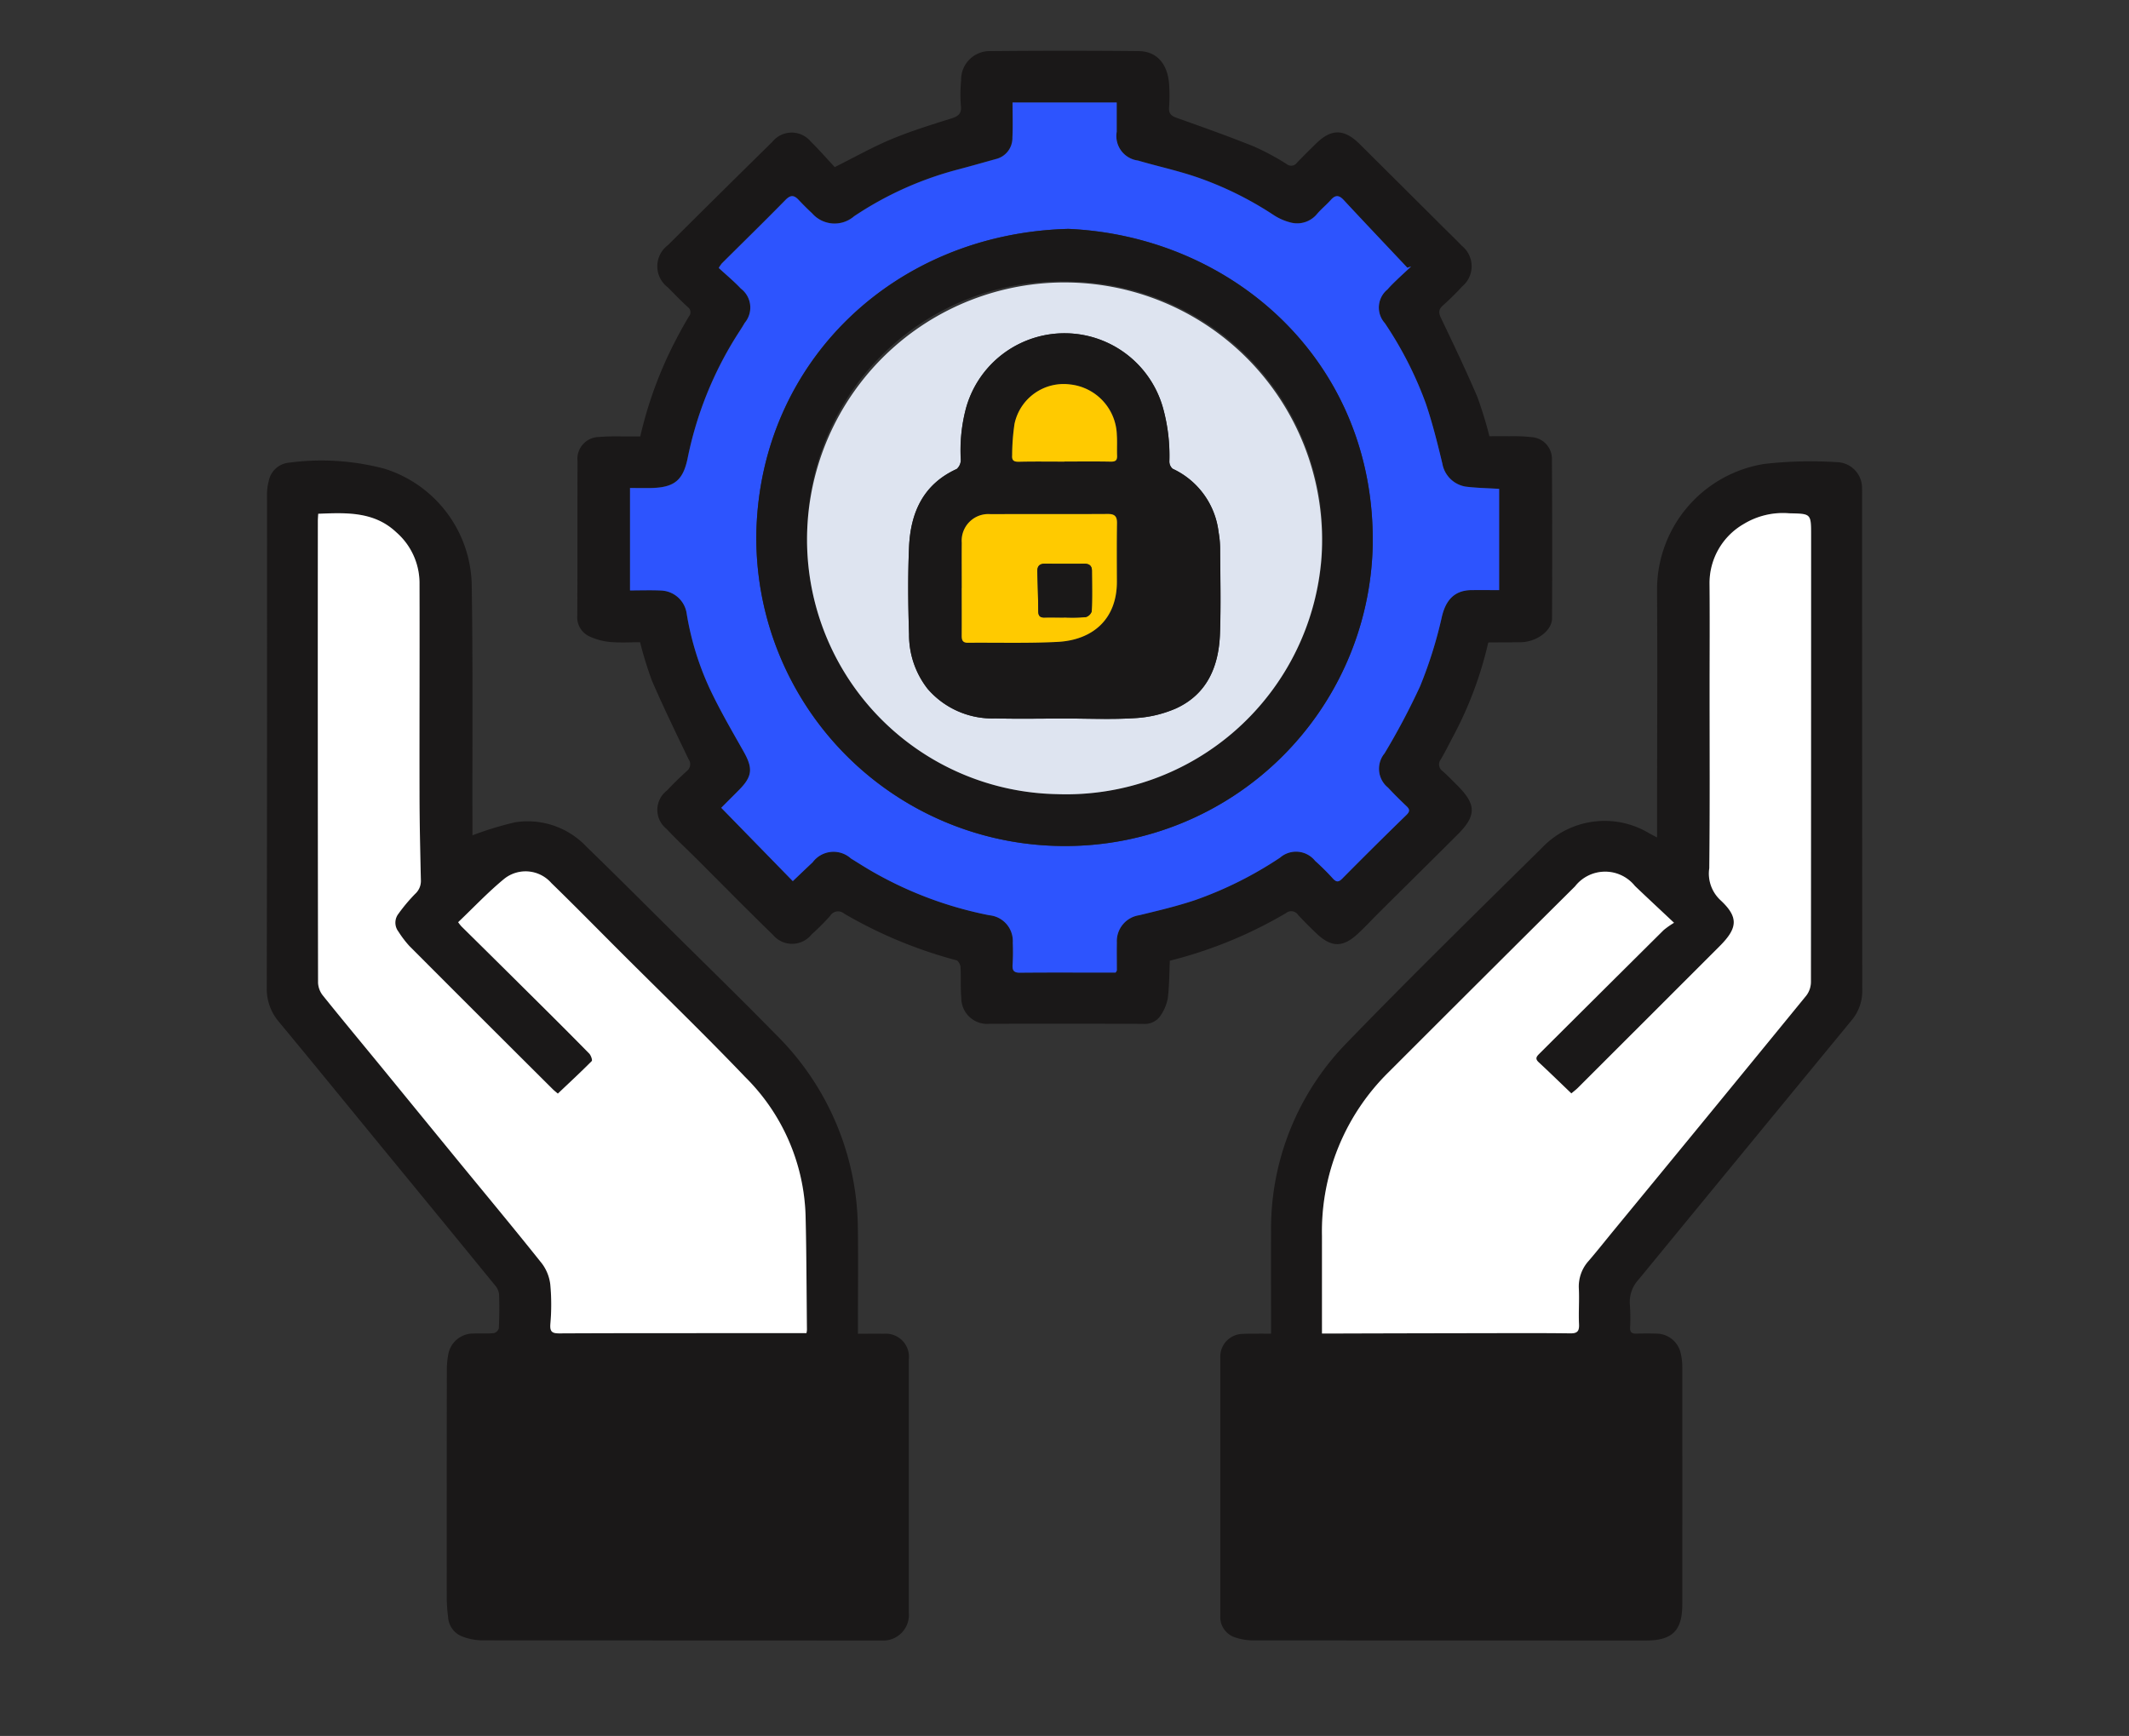 <svg id="Grupo_1043164" data-name="Grupo 1043164" xmlns="http://www.w3.org/2000/svg" xmlns:xlink="http://www.w3.org/1999/xlink" width="157.086" height="128.115" viewBox="0 0 157.086 128.115">
  <rect x="0" y="0" width="157.086" height="128.115" fill="#333333" stroke="none"/>
  <defs>
    <clipPath id="clip-path">
      <rect id="Rectángulo_372023" data-name="Rectángulo 372023" width="157.086" height="128.115" fill="none"/>
    </clipPath>
  </defs>
  <g id="Grupo_1043163" data-name="Grupo 1043163" clip-path="url(#clip-path)">
    <path id="Trazado_786622" data-name="Trazado 786622" d="M30.462,54.051a24.442,24.442,0,0,1,3.151-.962,5.959,5.959,0,0,1,5.279,1.819c2.189,2.121,4.342,4.279,6.506,6.425,2.47,2.449,4.964,4.875,7.395,7.361A20.317,20.317,0,0,1,58.9,83.03c.033,2.365.005,4.731.005,7.1v.707c.664,0,1.281-.015,1.9,0a1.707,1.707,0,0,1,1.853,1.912q0,9.325,0,18.649a1.893,1.893,0,0,1-2,2.077c-.116.005-.234,0-.352,0q-14.592,0-29.183-.014a4.163,4.163,0,0,1-1.518-.328,1.631,1.631,0,0,1-.939-1.4,11.318,11.318,0,0,1-.1-1.519q-.006-8.357.008-16.715a5.784,5.784,0,0,1,.1-1.106,1.865,1.865,0,0,1,1.843-1.573c.507-.022,1.018.017,1.522-.028a.532.532,0,0,0,.37-.355c.039-.84.049-1.682.018-2.521a1.241,1.241,0,0,0-.306-.664q-4.095-5.018-8.207-10.02c-2.576-3.142-5.143-6.294-7.736-9.423a3.73,3.73,0,0,1-.891-2.52q.029-18.122.018-36.244a4.033,4.033,0,0,1,.131-1.156,1.672,1.672,0,0,1,1.414-1.33A18.111,18.111,0,0,1,23.988,27a9.173,9.173,0,0,1,6.422,8.57c.091,5.766.041,11.533.052,17.3,0,.422,0,.845,0,1.185M55.109,90.79a1.506,1.506,0,0,0,.036-.243c-.03-2.813-.033-5.628-.1-8.44A15.027,15.027,0,0,0,50.58,71.879c-3.01-3.151-6.147-6.178-9.229-9.259-1.687-1.685-3.357-3.388-5.065-5.05a2.526,2.526,0,0,0-3.462-.318c-1.2.985-2.273,2.127-3.412,3.211a3.752,3.752,0,0,0,.234.3q2.665,2.64,5.332,5.279c1.373,1.364,2.743,2.728,4.1,4.11.13.131.252.492.187.558-.8.815-1.647,1.6-2.5,2.4-.145-.125-.268-.218-.375-.324q-5.294-5.278-10.576-10.565A7.516,7.516,0,0,1,25,61.155a1.071,1.071,0,0,1,0-1.316,12.619,12.619,0,0,1,1.234-1.47,1.283,1.283,0,0,0,.421-1.03c-.048-2.168-.1-4.338-.1-6.506-.01-5.162.014-10.323,0-15.483a4.981,4.981,0,0,0-1.71-3.663c-1.637-1.548-3.688-1.452-5.763-1.369-.01.2-.027.372-.027.543q0,17.039.013,34.077a1.631,1.631,0,0,0,.355.935c1.454,1.812,2.941,3.6,4.414,5.395q2.748,3.353,5.494,6.711c2.092,2.553,4.207,5.091,6.263,7.674a3.2,3.2,0,0,1,.621,1.594,16.172,16.172,0,0,1,0,2.869c-.045.581.139.7.667.693,3.672-.021,7.346-.015,11.018-.018,2.382,0,4.765,0,7.211,0" transform="translate(4.396 7.597)" fill="#1a1818"/>
    <path id="Trazado_786623" data-name="Trazado 786623" d="M73.675,90.821v-.98c0-2.17-.012-4.34,0-6.51a19.636,19.636,0,0,1,5.613-14C84,64.463,88.848,59.718,93.673,54.954A6.376,6.376,0,0,1,101.59,53.9c.165.089.328.176.565.3V53.62c0-5.9.036-11.808,0-17.712a9.391,9.391,0,0,1,7.934-9.278,30.535,30.535,0,0,1,5.376-.126,1.9,1.9,0,0,1,1.814,1.949c.013.194.005.39.005.586q0,18.209.012,36.419a3.35,3.35,0,0,1-.8,2.252q-7.855,9.553-15.7,19.113a2.418,2.418,0,0,0-.646,1.852,14.12,14.12,0,0,1,.017,1.7c-.012.34.124.452.444.443.487-.013.976-.019,1.465,0a1.84,1.84,0,0,1,1.836,1.505,4.306,4.306,0,0,1,.106.988q.006,8.738,0,17.476c0,1.952-.73,2.679-2.694,2.679q-14.474,0-28.949-.008a4.346,4.346,0,0,1-1.316-.209,1.579,1.579,0,0,1-1.129-1.6q0-9.531,0-19.06a1.674,1.674,0,0,1,1.666-1.75c.332-.024.664-.015,1-.018s.662,0,1.088,0m3.757-.013h.684q5.744-.014,11.489-.026c2.05,0,4.1-.014,6.153.014.53.006.666-.173.643-.68-.04-.878.028-1.76-.013-2.638a2.806,2.806,0,0,1,.729-2.036c.646-.758,1.264-1.539,1.9-2.31Q106.1,74.5,113.172,65.865a1.682,1.682,0,0,0,.339-.993q.025-16.484.013-32.966c0-1.624,0-1.6-1.611-1.631a5.572,5.572,0,0,0-3.361.791,5.027,5.027,0,0,0-2.522,4.4c.024,2.6.005,5.2.005,7.8,0,4.4.026,8.8-.024,13.2A2.678,2.678,0,0,0,106.8,58.8c1.391,1.281,1.32,2.081-.033,3.433q-5.224,5.222-10.45,10.444c-.146.146-.313.269-.485.415-.83-.794-1.611-1.558-2.412-2.3-.269-.249-.18-.4.036-.615q4.6-4.566,9.186-9.139a6.365,6.365,0,0,1,.765-.538c-1.069-1.006-1.983-1.858-2.887-2.719a2.816,2.816,0,0,0-4.419.033q-6.882,6.839-13.742,13.7A16.478,16.478,0,0,0,77.434,83.6c-.005,2.17,0,4.34,0,6.51v.7" transform="translate(20.109 7.606)" fill="#1a1818"/>
    <path id="Trazado_786624" data-name="Trazado 786624" d="M100.288,46.609A27.846,27.846,0,0,1,97.656,53.6c-.281.536-.552,1.078-.858,1.6a.6.6,0,0,0,.126.872c.38.336.734.7,1.093,1.061,1.4,1.4,1.414,2.224.026,3.612-1.907,1.907-3.829,3.8-5.741,5.7-.541.537-1.057,1.1-1.615,1.618-1.114,1.04-1.96,1.037-3.058,0-.469-.443-.922-.9-1.362-1.373a.608.608,0,0,0-.9-.136A32.36,32.36,0,0,1,76.8,70.066c-.042.924-.04,1.844-.148,2.749a3.292,3.292,0,0,1-.489,1.23,1.406,1.406,0,0,1-1.329.684c-3.77-.021-7.54-.01-11.311-.01a1.906,1.906,0,0,1-2.109-1.9c-.068-.756-.015-1.522-.057-2.282-.01-.176-.156-.46-.292-.5a33.412,33.412,0,0,1-8.295-3.446.682.682,0,0,0-1.035.169,18.251,18.251,0,0,1-1.367,1.366,1.838,1.838,0,0,1-2.851.031c-1.921-1.863-3.795-3.775-5.69-5.665-.72-.718-1.47-1.406-2.159-2.152a1.791,1.791,0,0,1,.028-2.833c.465-.5.959-.975,1.464-1.437a.632.632,0,0,0,.133-.87c-.919-1.913-1.849-3.825-2.694-5.772a27.049,27.049,0,0,1-.886-2.867c-.664,0-1.443.049-2.211-.018a4.624,4.624,0,0,1-1.5-.4,1.554,1.554,0,0,1-.922-1.559c.019-3.792.006-7.585.017-11.377a1.614,1.614,0,0,1,1.609-1.792c.735-.071,1.481-.035,2.222-.044.288,0,.576,0,.8,0a29.727,29.727,0,0,1,2.7-7.265c.281-.536.574-1.065.886-1.582a.477.477,0,0,0-.091-.706c-.5-.462-.979-.955-1.458-1.443a1.944,1.944,0,0,1,0-3.116q3.842-3.828,7.708-7.629a1.831,1.831,0,0,1,2.838-.014c.64.627,1.228,1.307,1.764,1.881,1.5-.747,2.8-1.487,4.18-2.06,1.436-.6,2.928-1.061,4.414-1.527.53-.167.784-.363.712-.968A10.413,10.413,0,0,1,61.4,5.123a2.112,2.112,0,0,1,2.2-2.188q5.448-.052,10.9,0c1.375.015,2.18.993,2.253,2.562a12.48,12.48,0,0,1-.008,1.582c-.039.457.144.635.561.783C79.215,8.54,81.123,9.22,83,9.973a18.5,18.5,0,0,1,2.421,1.3.525.525,0,0,0,.76-.1c.458-.482.932-.946,1.406-1.412,1.133-1.114,2.081-1.1,3.234.05q3.077,3.059,6.15,6.121c.457.455.922.9,1.369,1.367a1.941,1.941,0,0,1,.036,3,19.624,19.624,0,0,1-1.419,1.4c-.342.3-.335.551-.143.952.917,1.913,1.83,3.831,2.665,5.78a28.793,28.793,0,0,1,.9,2.928c.388,0,.923-.008,1.46,0a12.76,12.76,0,0,1,1.692.07,1.6,1.6,0,0,1,1.46,1.644q.037,5.864.009,11.729c-.005.912-1.137,1.737-2.3,1.759-.782.014-1.563.009-2.343.015a.147.147,0,0,0-.075.035M72.8,70.942c.053-.1.088-.131.088-.165,0-.682-.009-1.366,0-2.05a1.94,1.94,0,0,1,1.664-2.02c1.38-.339,2.771-.664,4.115-1.115a27.972,27.972,0,0,0,6.267-3.134,1.794,1.794,0,0,1,2.585.236,17.8,17.8,0,0,1,1.29,1.28c.273.305.43.318.735.01q2.325-2.358,4.7-4.662c.261-.255.283-.412.019-.661-.467-.443-.926-.9-1.365-1.37a1.787,1.787,0,0,1-.255-2.53A51.137,51.137,0,0,0,95.269,49.8a32.136,32.136,0,0,0,1.6-5.123c.291-1.23.924-1.957,2.19-1.97.676-.006,1.351,0,2.037,0V35.237c-.849-.053-1.667-.061-2.473-.165A2.09,2.09,0,0,1,96.9,33.377c-.358-1.494-.73-2.99-1.222-4.442A27.326,27.326,0,0,0,92.655,23a1.719,1.719,0,0,1,.2-2.486c.2-.237.426-.457.652-.675.359-.344.726-.679,1.089-1.017l-.277.09c-1.568-1.664-3.143-3.321-4.7-5-.357-.384-.624-.366-.957.008-.312.35-.68.65-.988,1a1.894,1.894,0,0,1-1.94.662,4.111,4.111,0,0,1-1.317-.579,25.28,25.28,0,0,0-5.713-2.8c-1.4-.471-2.848-.784-4.264-1.2a1.827,1.827,0,0,1-1.567-2.122c0-.715,0-1.429,0-2.164H65.189c0,.886.032,1.741-.009,2.593a1.593,1.593,0,0,1-1.236,1.588c-.99.276-1.98.558-2.974.819a25.212,25.212,0,0,0-7.471,3.4,2.2,2.2,0,0,1-3.1-.221c-.342-.319-.673-.653-1-.994-.335-.357-.591-.37-.963.01-1.545,1.577-3.126,3.121-4.691,4.678a2.9,2.9,0,0,0-.232.34c.55.509,1.124.982,1.63,1.522a1.752,1.752,0,0,1,.288,2.526c-.212.373-.457.727-.684,1.093a27,27,0,0,0-3.523,8.874c-.33,1.624-.954,2.173-2.632,2.224-.538.015-1.078,0-1.626,0v7.548c.8,0,1.562-.027,2.319.006A1.988,1.988,0,0,1,41.15,44.44a21.331,21.331,0,0,0,1.692,5.521c.744,1.585,1.629,3.107,2.493,4.633.722,1.279.676,1.866-.359,2.9-.465.467-.931.934-1.277,1.281l5.28,5.412c.473-.449.964-.922,1.463-1.387a1.917,1.917,0,0,1,2.824-.287c.565.349,1.125.706,1.7,1.034a28.208,28.208,0,0,0,8.516,3.161,1.908,1.908,0,0,1,1.727,2.024,15.179,15.179,0,0,1-.014,1.642c-.028.435.116.579.559.574,1.934-.021,3.868-.009,5.8-.009H72.8" transform="translate(9.515 0.836)" fill="#1a1818"/>
    <path id="Trazado_786625" data-name="Trazado 786625" d="M54.266,89.928c-2.445,0-4.828,0-7.211,0-3.672,0-7.346,0-11.018.018-.528,0-.712-.112-.667-.693a16.172,16.172,0,0,0,0-2.869,3.2,3.2,0,0,0-.621-1.594c-2.056-2.583-4.171-5.121-6.263-7.674Q25.741,73.761,23,70.405c-1.473-1.8-2.96-3.583-4.414-5.395a1.631,1.631,0,0,1-.355-.935Q18.2,47.037,18.215,30c0-.171.017-.341.027-.543,2.076-.084,4.127-.179,5.763,1.369a4.981,4.981,0,0,1,1.71,3.663c.015,5.161-.009,10.321,0,15.483,0,2.168.052,4.338.1,6.506a1.283,1.283,0,0,1-.421,1.03,12.619,12.619,0,0,0-1.234,1.47,1.071,1.071,0,0,0,0,1.316,7.516,7.516,0,0,0,.811,1.067q5.277,5.292,10.576,10.565c.107.107.229.2.375.324.852-.807,1.694-1.588,2.5-2.4.066-.066-.057-.426-.187-.558-1.355-1.382-2.725-2.746-4.1-4.11Q31.472,62.535,28.8,59.9a3.752,3.752,0,0,1-.234-.3c1.14-1.084,2.211-2.226,3.412-3.211a2.526,2.526,0,0,1,3.462.318c1.709,1.662,3.379,3.364,5.065,5.05,3.082,3.081,6.219,6.108,9.229,9.259A15.027,15.027,0,0,1,54.2,81.244c.068,2.812.072,5.627.1,8.44a1.506,1.506,0,0,1-.036.243" transform="translate(5.238 8.46)" fill="#fff"/>
    <path id="Trazado_786626" data-name="Trazado 786626" d="M75.755,89.954v-.7c0-2.17,0-4.34,0-6.51a16.478,16.478,0,0,1,4.928-12.088q6.858-6.862,13.742-13.7a2.816,2.816,0,0,1,4.419-.033c.9.861,1.818,1.714,2.887,2.719a6.365,6.365,0,0,0-.765.538q-4.6,4.566-9.186,9.139c-.216.216-.305.367-.036.615.8.742,1.581,1.505,2.412,2.3.173-.146.34-.269.485-.415q5.228-5.221,10.45-10.444c1.353-1.352,1.424-2.152.033-3.433a2.678,2.678,0,0,1-.793-2.329c.05-4.4.024-8.8.024-13.2,0-2.6.019-5.2-.005-7.8a5.027,5.027,0,0,1,2.522-4.4,5.572,5.572,0,0,1,3.361-.791c1.611.035,1.611.008,1.611,1.631q0,16.482-.013,32.966a1.682,1.682,0,0,1-.339.993q-7.061,8.649-14.157,17.268c-.633.771-1.252,1.552-1.9,2.31a2.806,2.806,0,0,0-.729,2.036c.041.878-.027,1.76.013,2.638.023.507-.112.686-.643.68-2.051-.028-4.1-.018-6.153-.014q-5.744.008-11.489.026h-.684" transform="translate(21.786 8.46)" fill="#fff"/>
    <path id="Trazado_786627" data-name="Trazado 786627" d="M71.928,70.088H70.689c-1.934,0-3.868-.01-5.8.009-.443.005-.587-.139-.559-.574a15.489,15.489,0,0,0,.015-1.64,1.911,1.911,0,0,0-1.728-2.025A28.22,28.22,0,0,1,54.1,62.7c-.577-.328-1.137-.685-1.7-1.034a1.917,1.917,0,0,0-2.824.287c-.5.465-.989.939-1.463,1.388l-5.28-5.413,1.277-1.28c1.035-1.038,1.083-1.625.359-2.9-.863-1.526-1.749-3.046-2.493-4.631a21.406,21.406,0,0,1-1.692-5.522,1.984,1.984,0,0,0-1.862-1.7c-.757-.035-1.518-.008-2.318-.008V34.327c.547,0,1.087.014,1.625,0,1.678-.049,2.3-.6,2.632-2.224a26.982,26.982,0,0,1,3.524-8.874c.225-.364.47-.72.684-1.092a1.756,1.756,0,0,0-.288-2.528c-.507-.54-1.082-1.013-1.631-1.522a2.847,2.847,0,0,1,.232-.339c1.566-1.558,3.146-3.1,4.691-4.678.372-.38.628-.368.964-.012.321.341.652.675,1,.994a2.2,2.2,0,0,0,3.1.221,25.292,25.292,0,0,1,7.471-3.4c1-.261,1.984-.543,2.976-.819a1.593,1.593,0,0,0,1.235-1.588c.042-.852.01-1.707.01-2.593h7.684c0,.735,0,1.45,0,2.166a1.826,1.826,0,0,0,1.567,2.121c1.418.416,2.867.729,4.264,1.2a25.253,25.253,0,0,1,5.713,2.8,4.143,4.143,0,0,0,1.317.581,1.9,1.9,0,0,0,1.942-.663c.306-.353.675-.653.986-1,.332-.375.6-.393.957-.008,1.555,1.675,3.131,3.332,4.7,5l.277-.09c-.364.34-.731.673-1.089,1.018-.225.216-.449.436-.653.673a1.72,1.72,0,0,0-.2,2.486,27.355,27.355,0,0,1,3.026,5.932c.492,1.452.864,2.949,1.222,4.442a2.09,2.09,0,0,0,1.715,1.694c.806.1,1.625.113,2.473.166v7.471c-.685,0-1.361-.005-2.037,0-1.264.012-1.9.739-2.19,1.969A32.051,32.051,0,0,1,94.4,48.949a51.71,51.71,0,0,1-2.624,4.959,1.785,1.785,0,0,0,.255,2.53c.438.473.9.927,1.365,1.37.263.25.242.406-.021.661q-2.374,2.31-4.7,4.662c-.3.309-.461.295-.735-.01a17.8,17.8,0,0,0-1.29-1.28,1.8,1.8,0,0,0-2.585-.236A27.963,27.963,0,0,1,77.8,64.738c-1.346.452-2.735.778-4.116,1.115a1.938,1.938,0,0,0-1.662,2.02c-.012.684,0,1.367,0,2.051,0,.033-.033.066-.088.164M68.2,60.748A22.684,22.684,0,0,0,90.9,38.581C91.128,25.045,80.618,15.744,68.443,15.2c-12.859.341-22.722,9.836-23.017,22.369A22.741,22.741,0,0,0,68.2,60.748" transform="translate(10.383 1.69)" fill="#2d54fe"/>
    <path id="Trazado_786628" data-name="Trazado 786628" d="M66.123,58.664A22.742,22.742,0,0,1,43.344,35.49c.3-12.532,10.158-22.028,23.018-22.369,12.174.539,22.683,9.841,22.458,23.376a22.683,22.683,0,0,1-22.7,22.167m-.6-3.829A18.924,18.924,0,1,0,66.39,17,18.679,18.679,0,0,0,47.127,34.8a18.791,18.791,0,0,0,18.4,20.034" transform="translate(12.464 3.773)" fill="#1a1818"/>
    <path id="Trazado_786629" data-name="Trazado 786629" d="M64.688,53.971a18.791,18.791,0,0,1-18.4-20.035,19,19,0,1,1,37.917,2.542,18.884,18.884,0,0,1-19.52,17.493m.606-5.58c1.719,0,3.443.081,5.156-.031a8.761,8.761,0,0,0,2.987-.7c2.331-1.052,3.189-3.113,3.276-5.521.076-2.108.022-4.222.012-6.334a7.214,7.214,0,0,0-.113-1.163,5.91,5.91,0,0,0-3.385-4.682.7.7,0,0,1-.246-.56,13.189,13.189,0,0,0-.442-3.825,7.544,7.544,0,0,0-14.563-.091,12.057,12.057,0,0,0-.386,3.773.893.893,0,0,1-.295.716c-2.481,1.129-3.408,3.229-3.52,5.757-.094,2.148-.071,4.3,0,6.451a6.461,6.461,0,0,0,1.376,4.025,6.3,6.3,0,0,0,4.988,2.176c1.718.044,3.438.009,5.157.009" transform="translate(13.3 4.638)" fill="#dee4f0"/>
    <path id="Trazado_786630" data-name="Trazado 786630" d="M63.628,47.535c-1.72,0-3.44.035-5.158-.009a6.306,6.306,0,0,1-4.988-2.176,6.459,6.459,0,0,1-1.375-4.025c-.07-2.148-.093-4.3,0-6.45.111-2.529,1.038-4.629,3.519-5.758a.89.89,0,0,0,.3-.716,12.057,12.057,0,0,1,.386-3.773,7.543,7.543,0,0,1,14.561.091,13.194,13.194,0,0,1,.442,3.825.7.7,0,0,0,.247.56,5.913,5.913,0,0,1,3.385,4.682,7.069,7.069,0,0,1,.112,1.163c.012,2.112.066,4.226-.01,6.334-.088,2.408-.946,4.469-3.277,5.521a8.761,8.761,0,0,1-2.986.7c-1.712.112-3.437.031-5.156.031m-7.634-9.626c0,1.172,0,2.345,0,3.516,0,.319.068.523.449.52,2.2-.022,4.414.048,6.614-.066,2.589-.131,4.4-1.66,4.387-4.468-.005-1.427-.015-2.852.008-4.279.009-.5-.144-.7-.666-.693-2.888.017-5.777,0-8.667.012A1.965,1.965,0,0,0,56,34.567c-.01,1.114,0,2.228,0,3.341m7.579-9.334v-.006c1.132,0,2.264-.015,3.394.008.353.008.506-.073.489-.446-.023-.507.015-1.017-.019-1.522a3.861,3.861,0,0,0-3.467-3.731,3.705,3.705,0,0,0-4.082,2.909,16.173,16.173,0,0,0-.175,2.327c-.032.4.151.48.524.471,1.111-.026,2.224-.009,3.336-.009" transform="translate(14.968 5.493)" fill="#1a1818"/>
    <path id="Trazado_786631" data-name="Trazado 786631" d="M55.113,34.93c0-1.114-.009-2.228,0-3.341a1.965,1.965,0,0,1,2.121-2.116c2.889-.012,5.779.005,8.667-.013.523,0,.675.2.666.694-.023,1.425-.013,2.852-.008,4.279.012,2.808-1.8,4.337-4.387,4.468-2.2.112-4.41.044-6.614.064-.381,0-.451-.2-.449-.519.008-1.173,0-2.345,0-3.516M62.672,37.1a14.33,14.33,0,0,0,1.579-.021.656.656,0,0,0,.453-.435c.04-1,.019-1.992.014-2.987,0-.363-.192-.52-.555-.518-.976.006-1.951,0-2.927,0-.4,0-.558.2-.546.585.031.976.057,1.952.07,2.928,0,.318.12.465.448.456.488-.013.976,0,1.464,0" transform="translate(15.849 8.472)" fill="#ffca00"/>
    <path id="Trazado_786632" data-name="Trazado 786632" d="M61.861,27.736c-1.112,0-2.225-.017-3.336.009-.373.009-.556-.068-.524-.471a16.173,16.173,0,0,1,.175-2.327,3.705,3.705,0,0,1,4.082-2.909,3.861,3.861,0,0,1,3.467,3.731c.035.5,0,1.015.019,1.522.017.372-.136.453-.489.446-1.131-.023-2.262-.008-3.394-.008v.006" transform="translate(16.679 6.332)" fill="#ffca00"/>
    <path id="Trazado_786633" data-name="Trazado 786633" d="M61.426,36.276c-.488,0-.976-.01-1.464,0-.328.008-.444-.14-.448-.457-.013-.975-.039-1.951-.07-2.927-.012-.39.148-.587.546-.585.976.005,1.951.01,2.927,0,.363,0,.554.157.555.518.005,1,.026,1.994-.014,2.987a.653.653,0,0,1-.453.436,14.654,14.654,0,0,1-1.579.022" transform="translate(17.095 9.293)" fill="#1a1818"/>
  </g>
</svg>
